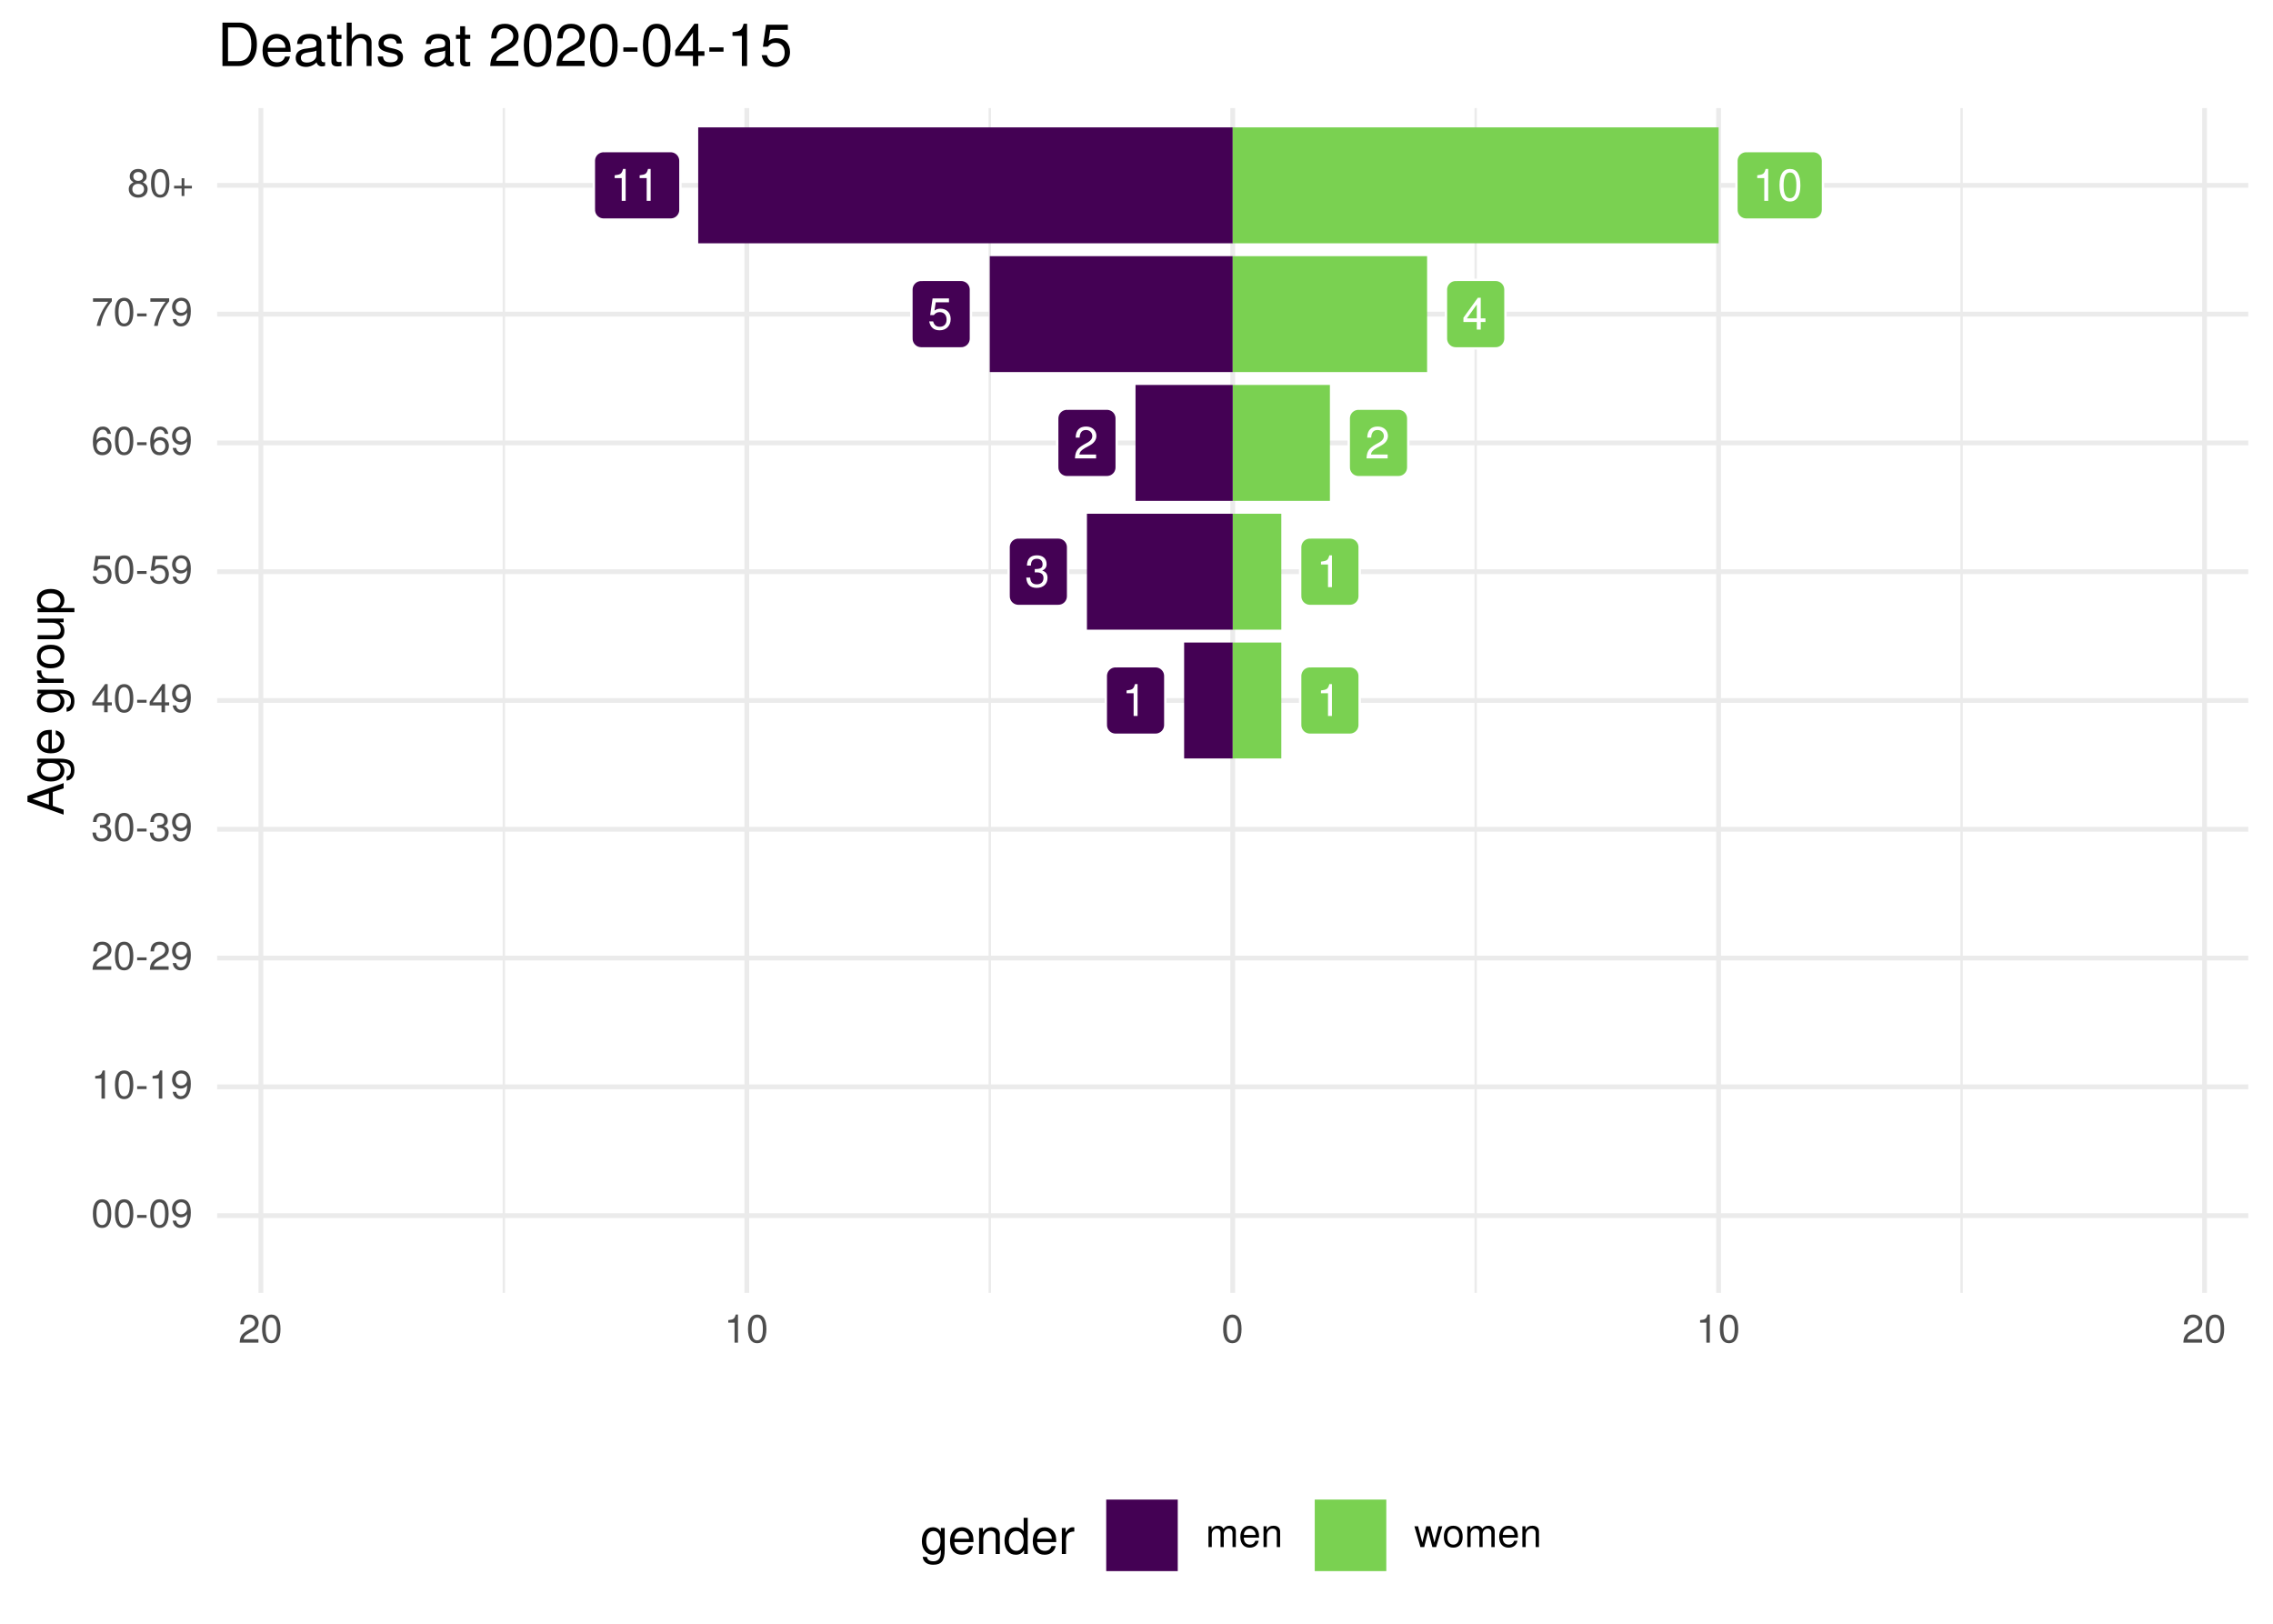 <?xml version="1.0" encoding="UTF-8"?>
<svg xmlns="http://www.w3.org/2000/svg" xmlns:xlink="http://www.w3.org/1999/xlink" width="504pt" height="360pt" viewBox="0 0 504 360" version="1.1">
<defs>
<g>
<symbol overflow="visible" id="glyph0-0">
<path style="stroke:none;" d=""/>
</symbol>
<symbol overflow="visible" id="glyph0-1">
<path style="stroke:none;" d="M 5.094 -4.984 C 5.094 -6.188 4.156 -7.062 2.828 -7.062 C 1.391 -7.062 0.547 -6.312 0.5 -4.609 L 1.375 -4.609 C 1.438 -5.797 1.938 -6.297 2.797 -6.297 C 3.594 -6.297 4.188 -5.719 4.188 -4.969 C 4.188 -4.406 3.859 -3.938 3.234 -3.578 L 2.312 -3.062 C 0.844 -2.219 0.422 -1.547 0.344 0 L 5.031 0 L 5.031 -0.859 L 1.328 -0.859 C 1.406 -1.438 1.734 -1.812 2.594 -2.312 L 3.594 -2.859 C 4.578 -3.391 5.094 -4.125 5.094 -4.984 Z M 5.094 -4.984 "/>
</symbol>
<symbol overflow="visible" id="glyph0-2">
<path style="stroke:none;" d="M 5.109 -2.344 C 5.109 -3.734 4.188 -4.641 2.828 -4.641 C 2.328 -4.641 1.938 -4.516 1.516 -4.219 L 1.797 -6.047 L 4.734 -6.047 L 4.734 -6.906 L 1.094 -6.906 L 0.562 -3.219 L 1.375 -3.219 C 1.781 -3.703 2.125 -3.875 2.672 -3.875 C 3.609 -3.875 4.203 -3.266 4.203 -2.219 C 4.203 -1.203 3.625 -0.625 2.672 -0.625 C 1.906 -0.625 1.438 -1.016 1.219 -1.812 L 0.344 -1.812 C 0.641 -0.406 1.438 0.156 2.688 0.156 C 4.109 0.156 5.109 -0.844 5.109 -2.344 Z M 5.109 -2.344 "/>
</symbol>
<symbol overflow="visible" id="glyph0-3">
<path style="stroke:none;" d="M 5.172 -1.688 L 5.172 -2.484 L 4.125 -2.484 L 4.125 -7.062 L 3.484 -7.062 L 0.281 -2.625 L 0.281 -1.688 L 3.25 -1.688 L 3.25 0 L 4.125 0 L 4.125 -1.688 Z M 3.25 -2.484 L 1.047 -2.484 L 3.25 -5.562 Z M 3.25 -2.484 "/>
</symbol>
<symbol overflow="visible" id="glyph0-4">
<path style="stroke:none;" d="M 3.453 0 L 3.453 -7.062 L 2.875 -7.062 C 2.562 -5.969 2.375 -5.828 1.016 -5.656 L 1.016 -5.031 L 2.578 -5.031 L 2.578 0 Z M 3.453 0 "/>
</symbol>
<symbol overflow="visible" id="glyph0-5">
<path style="stroke:none;" d="M 5.047 -3.391 C 5.047 -5.844 4.266 -7.062 2.734 -7.062 C 1.219 -7.062 0.422 -5.828 0.422 -3.453 C 0.422 -1.078 1.219 0.156 2.734 0.156 C 4.234 0.156 5.047 -1.078 5.047 -3.391 Z M 4.156 -3.469 C 4.156 -1.469 3.688 -0.578 2.719 -0.578 C 1.797 -0.578 1.328 -1.516 1.328 -3.438 C 1.328 -5.375 1.797 -6.281 2.734 -6.281 C 3.688 -6.281 4.156 -5.359 4.156 -3.469 Z M 4.156 -3.469 "/>
</symbol>
<symbol overflow="visible" id="glyph0-6">
<path style="stroke:none;" d="M 5.031 -2.047 C 5.031 -2.906 4.688 -3.406 3.844 -3.688 C 4.5 -3.953 4.828 -4.406 4.828 -5.109 C 4.828 -6.328 4.016 -7.062 2.672 -7.062 C 1.25 -7.062 0.5 -6.281 0.469 -4.781 L 1.344 -4.781 C 1.359 -5.828 1.797 -6.297 2.688 -6.297 C 3.469 -6.297 3.938 -5.828 3.938 -5.094 C 3.938 -4.328 3.609 -4.016 2.203 -4.016 L 2.203 -3.281 L 2.672 -3.281 C 3.641 -3.281 4.141 -2.828 4.141 -2.047 C 4.141 -1.156 3.594 -0.625 2.672 -0.625 C 1.719 -0.625 1.25 -1.109 1.188 -2.125 L 0.312 -2.125 C 0.422 -0.562 1.203 0.156 2.641 0.156 C 4.094 0.156 5.031 -0.719 5.031 -2.047 Z M 5.031 -2.047 "/>
</symbol>
<symbol overflow="visible" id="glyph1-0">
<path style="stroke:none;" d=""/>
</symbol>
<symbol overflow="visible" id="glyph1-1">
<path style="stroke:none;" d="M 4.453 -3 C 4.453 -5.156 3.781 -6.234 2.422 -6.234 C 1.078 -6.234 0.375 -5.141 0.375 -3.047 C 0.375 -0.953 1.078 0.125 2.422 0.125 C 3.734 0.125 4.453 -0.953 4.453 -3 Z M 3.672 -3.062 C 3.672 -1.297 3.266 -0.516 2.406 -0.516 C 1.578 -0.516 1.172 -1.344 1.172 -3.047 C 1.172 -4.75 1.578 -5.547 2.422 -5.547 C 3.25 -5.547 3.672 -4.734 3.672 -3.062 Z M 3.672 -3.062 "/>
</symbol>
<symbol overflow="visible" id="glyph1-2">
<path style="stroke:none;" d="M 2.5 -2.109 L 2.5 -2.75 L 0.406 -2.75 L 0.406 -2.109 Z M 2.5 -2.109 "/>
</symbol>
<symbol overflow="visible" id="glyph1-3">
<path style="stroke:none;" d="M 4.484 -3.266 C 4.484 -5.219 3.797 -6.234 2.375 -6.234 C 1.188 -6.234 0.328 -5.391 0.328 -4.172 C 0.328 -3.016 1.125 -2.219 2.25 -2.219 C 2.844 -2.219 3.266 -2.438 3.672 -2.922 C 3.672 -1.406 3.172 -0.547 2.281 -0.547 C 1.734 -0.547 1.359 -0.891 1.234 -1.5 L 0.469 -1.5 C 0.609 -0.469 1.281 0.125 2.234 0.125 C 3.688 0.125 4.484 -1.109 4.484 -3.266 Z M 3.641 -4.188 C 3.641 -3.422 3.094 -2.906 2.344 -2.906 C 1.594 -2.906 1.125 -3.391 1.125 -4.234 C 1.125 -5.016 1.656 -5.562 2.359 -5.562 C 3.094 -5.562 3.641 -5 3.641 -4.188 Z M 3.641 -4.188 "/>
</symbol>
<symbol overflow="visible" id="glyph1-4">
<path style="stroke:none;" d="M 3.047 0 L 3.047 -6.234 L 2.547 -6.234 C 2.266 -5.281 2.094 -5.141 0.891 -5 L 0.891 -4.438 L 2.281 -4.438 L 2.281 0 Z M 3.047 0 "/>
</symbol>
<symbol overflow="visible" id="glyph1-5">
<path style="stroke:none;" d="M 4.5 -4.406 C 4.5 -5.469 3.672 -6.234 2.5 -6.234 C 1.219 -6.234 0.484 -5.594 0.438 -4.078 L 1.219 -4.078 C 1.281 -5.125 1.703 -5.562 2.469 -5.562 C 3.172 -5.562 3.703 -5.062 3.703 -4.391 C 3.703 -3.891 3.406 -3.469 2.859 -3.156 L 2.047 -2.703 C 0.75 -1.969 0.375 -1.375 0.297 0 L 4.453 0 L 4.453 -0.766 L 1.172 -0.766 C 1.25 -1.281 1.531 -1.594 2.297 -2.047 L 3.172 -2.531 C 4.047 -2.984 4.5 -3.641 4.5 -4.406 Z M 4.5 -4.406 "/>
</symbol>
<symbol overflow="visible" id="glyph1-6">
<path style="stroke:none;" d="M 4.453 -1.812 C 4.453 -2.562 4.141 -3.016 3.391 -3.266 C 3.969 -3.5 4.266 -3.891 4.266 -4.516 C 4.266 -5.594 3.547 -6.234 2.359 -6.234 C 1.109 -6.234 0.438 -5.547 0.406 -4.219 L 1.188 -4.219 C 1.203 -5.141 1.578 -5.562 2.375 -5.562 C 3.062 -5.562 3.469 -5.156 3.469 -4.5 C 3.469 -3.828 3.188 -3.547 1.938 -3.547 L 1.938 -2.906 L 2.359 -2.906 C 3.219 -2.906 3.656 -2.5 3.656 -1.797 C 3.656 -1.016 3.172 -0.547 2.359 -0.547 C 1.516 -0.547 1.109 -0.969 1.062 -1.875 L 0.281 -1.875 C 0.375 -0.5 1.062 0.125 2.344 0.125 C 3.625 0.125 4.453 -0.641 4.453 -1.812 Z M 4.453 -1.812 "/>
</symbol>
<symbol overflow="visible" id="glyph1-7">
<path style="stroke:none;" d="M 4.578 -1.5 L 4.578 -2.188 L 3.656 -2.188 L 3.656 -6.234 L 3.078 -6.234 L 0.25 -2.312 L 0.25 -1.5 L 2.875 -1.5 L 2.875 0 L 3.656 0 L 3.656 -1.5 Z M 2.875 -2.188 L 0.922 -2.188 L 2.875 -4.922 Z M 2.875 -2.188 "/>
</symbol>
<symbol overflow="visible" id="glyph1-8">
<path style="stroke:none;" d="M 4.516 -2.062 C 4.516 -3.297 3.688 -4.109 2.5 -4.109 C 2.062 -4.109 1.703 -4 1.344 -3.734 L 1.594 -5.344 L 4.188 -5.344 L 4.188 -6.109 L 0.969 -6.109 L 0.5 -2.844 L 1.219 -2.844 C 1.578 -3.266 1.875 -3.422 2.359 -3.422 C 3.188 -3.422 3.719 -2.891 3.719 -1.969 C 3.719 -1.062 3.203 -0.547 2.359 -0.547 C 1.688 -0.547 1.266 -0.891 1.078 -1.594 L 0.312 -1.594 C 0.562 -0.359 1.266 0.125 2.375 0.125 C 3.641 0.125 4.516 -0.75 4.516 -2.062 Z M 4.516 -2.062 "/>
</symbol>
<symbol overflow="visible" id="glyph1-9">
<path style="stroke:none;" d="M 4.516 -1.938 C 4.516 -3.094 3.719 -3.875 2.609 -3.875 C 1.984 -3.875 1.5 -3.641 1.172 -3.188 C 1.172 -4.703 1.672 -5.547 2.562 -5.547 C 3.109 -5.547 3.484 -5.203 3.609 -4.609 L 4.375 -4.609 C 4.234 -5.625 3.562 -6.234 2.609 -6.234 C 1.156 -6.234 0.375 -5.016 0.375 -2.844 C 0.375 -0.891 1.047 0.125 2.469 0.125 C 3.656 0.125 4.516 -0.719 4.516 -1.938 Z M 3.719 -1.875 C 3.719 -1.094 3.188 -0.547 2.484 -0.547 C 1.766 -0.547 1.219 -1.125 1.219 -1.922 C 1.219 -2.688 1.734 -3.188 2.5 -3.188 C 3.25 -3.188 3.719 -2.703 3.719 -1.875 Z M 3.719 -1.875 "/>
</symbol>
<symbol overflow="visible" id="glyph1-10">
<path style="stroke:none;" d="M 4.578 -5.453 L 4.578 -6.109 L 0.406 -6.109 L 0.406 -5.344 L 3.781 -5.344 C 2.531 -3.781 1.656 -1.953 1.219 0 L 2.047 0 C 2.391 -2.016 3.266 -3.891 4.578 -5.453 Z M 4.578 -5.453 "/>
</symbol>
<symbol overflow="visible" id="glyph1-11">
<path style="stroke:none;" d="M 4.516 -1.766 C 4.516 -2.453 4.156 -2.938 3.438 -3.281 C 4.078 -3.672 4.297 -3.984 4.297 -4.578 C 4.297 -5.547 3.531 -6.234 2.422 -6.234 C 1.312 -6.234 0.547 -5.547 0.547 -4.578 C 0.547 -4 0.75 -3.672 1.391 -3.281 C 0.672 -2.938 0.328 -2.453 0.328 -1.766 C 0.328 -0.625 1.188 0.125 2.422 0.125 C 3.656 0.125 4.516 -0.625 4.516 -1.766 Z M 3.5 -4.562 C 3.5 -3.969 3.062 -3.594 2.422 -3.594 C 1.766 -3.594 1.344 -3.969 1.344 -4.562 C 1.344 -5.156 1.766 -5.547 2.422 -5.547 C 3.078 -5.547 3.5 -5.156 3.5 -4.562 Z M 3.719 -1.75 C 3.719 -1.016 3.188 -0.547 2.406 -0.547 C 1.641 -0.547 1.125 -1.016 1.125 -1.75 C 1.125 -2.484 1.641 -2.938 2.422 -2.938 C 3.188 -2.938 3.719 -2.484 3.719 -1.75 Z M 3.719 -1.75 "/>
</symbol>
<symbol overflow="visible" id="glyph1-12">
<path style="stroke:none;" d="M 4.547 -1.906 L 4.547 -2.5 L 2.875 -2.5 L 2.875 -4.172 L 2.266 -4.172 L 2.266 -2.5 L 0.594 -2.5 L 0.594 -1.906 L 2.266 -1.906 L 2.266 -0.234 L 2.875 -0.234 L 2.875 -1.906 Z M 4.547 -1.906 "/>
</symbol>
<symbol overflow="visible" id="glyph1-13">
<path style="stroke:none;" d="M 6.688 0 L 6.688 -3.453 C 6.688 -4.281 6.234 -4.734 5.359 -4.734 C 4.75 -4.734 4.375 -4.562 3.953 -4.031 C 3.672 -4.531 3.312 -4.734 2.703 -4.734 C 2.094 -4.734 1.688 -4.516 1.297 -3.953 L 1.297 -4.609 L 0.625 -4.609 L 0.625 0 L 1.359 0 L 1.359 -2.891 C 1.359 -3.562 1.844 -4.094 2.438 -4.094 C 2.984 -4.094 3.297 -3.766 3.297 -3.172 L 3.297 0 L 4.016 0 L 4.016 -2.891 C 4.016 -3.562 4.516 -4.094 5.109 -4.094 C 5.641 -4.094 5.953 -3.75 5.953 -3.172 L 5.953 0 Z M 6.688 0 "/>
</symbol>
<symbol overflow="visible" id="glyph1-14">
<path style="stroke:none;" d="M 4.516 -2.094 C 4.516 -2.766 4.453 -3.188 4.328 -3.531 C 4.031 -4.281 3.328 -4.734 2.469 -4.734 C 1.172 -4.734 0.359 -3.797 0.359 -2.281 C 0.359 -0.766 1.156 0.125 2.453 0.125 C 3.5 0.125 4.234 -0.469 4.422 -1.406 L 3.672 -1.406 C 3.469 -0.797 3.062 -0.547 2.469 -0.547 C 1.703 -0.547 1.141 -1.031 1.125 -2.094 Z M 3.734 -2.75 C 3.734 -2.75 3.734 -2.703 3.719 -2.688 L 1.141 -2.688 C 1.203 -3.516 1.719 -4.062 2.453 -4.062 C 3.172 -4.062 3.734 -3.469 3.734 -2.75 Z M 3.734 -2.75 "/>
</symbol>
<symbol overflow="visible" id="glyph1-15">
<path style="stroke:none;" d="M 4.281 0 L 4.281 -3.484 C 4.281 -4.25 3.719 -4.734 2.828 -4.734 C 2.141 -4.734 1.703 -4.484 1.297 -3.828 L 1.297 -4.609 L 0.609 -4.609 L 0.609 0 L 1.344 0 L 1.344 -2.547 C 1.344 -3.484 1.859 -4.094 2.609 -4.094 C 3.188 -4.094 3.547 -3.75 3.547 -3.188 L 3.547 0 Z M 4.281 0 "/>
</symbol>
<symbol overflow="visible" id="glyph1-16">
<path style="stroke:none;" d="M 6.234 -4.609 L 5.406 -4.609 L 4.484 -1.016 L 3.578 -4.609 L 2.688 -4.609 L 1.797 -1.016 L 0.859 -4.609 L 0.047 -4.609 L 1.391 0 L 2.219 0 L 3.109 -3.609 L 4.031 0 L 4.875 0 Z M 6.234 -4.609 "/>
</symbol>
<symbol overflow="visible" id="glyph1-17">
<path style="stroke:none;" d="M 4.484 -2.266 C 4.484 -3.859 3.719 -4.734 2.391 -4.734 C 1.094 -4.734 0.312 -3.859 0.312 -2.312 C 0.312 -0.75 1.094 0.125 2.406 0.125 C 3.688 0.125 4.484 -0.75 4.484 -2.266 Z M 3.719 -2.281 C 3.719 -1.203 3.203 -0.547 2.406 -0.547 C 1.578 -0.547 1.078 -1.188 1.078 -2.312 C 1.078 -3.406 1.578 -4.062 2.406 -4.062 C 3.234 -4.062 3.719 -3.422 3.719 -2.281 Z M 3.719 -2.281 "/>
</symbol>
<symbol overflow="visible" id="glyph2-0">
<path style="stroke:none;" d=""/>
</symbol>
<symbol overflow="visible" id="glyph2-1">
<path style="stroke:none;" d="M 0 -7.188 L -8.016 -4.359 L -8.016 -3.047 L 0 -0.188 L 0 -1.281 L -2.406 -2.125 L -2.406 -5.219 L 0 -6.031 Z M -3.266 -4.922 L -3.266 -2.375 L -6.922 -3.703 Z M -3.266 -4.922 "/>
</symbol>
<symbol overflow="visible" id="glyph2-2">
<path style="stroke:none;" d="M -0.953 -5.375 L -5.766 -5.375 L -5.766 -4.531 L -4.922 -4.531 C -5.609 -4.062 -5.922 -3.516 -5.922 -2.766 C -5.922 -1.312 -4.703 -0.312 -2.828 -0.312 C -1.016 -0.312 0.172 -1.344 0.172 -2.688 C 0.172 -3.422 -0.141 -3.922 -0.875 -4.531 L -0.484 -4.531 C 1.047 -4.531 1.625 -3.906 1.625 -2.844 C 1.625 -2.109 1.359 -1.547 0.656 -1.438 L 0.656 -0.5 C 1.75 -0.609 2.391 -1.453 2.391 -2.812 C 2.391 -4.609 1.594 -5.375 -0.953 -5.375 Z M -2.844 -4.438 C -1.469 -4.438 -0.688 -3.844 -0.688 -2.875 C -0.688 -1.875 -1.484 -1.281 -2.875 -1.281 C -4.266 -1.281 -5.078 -1.891 -5.078 -2.875 C -5.078 -3.859 -4.25 -4.438 -2.844 -4.438 Z M -2.844 -4.438 "/>
</symbol>
<symbol overflow="visible" id="glyph2-3">
<path style="stroke:none;" d="M -2.625 -5.641 C -3.453 -5.641 -3.984 -5.578 -4.406 -5.406 C -5.359 -5.031 -5.922 -4.156 -5.922 -3.078 C -5.922 -1.469 -4.734 -0.438 -2.844 -0.438 C -0.953 -0.438 0.172 -1.438 0.172 -3.062 C 0.172 -4.375 -0.578 -5.297 -1.75 -5.516 L -1.75 -4.594 C -0.984 -4.344 -0.688 -3.828 -0.688 -3.094 C -0.688 -2.141 -1.297 -1.422 -2.625 -1.391 Z M -3.438 -4.656 C -3.438 -4.656 -3.391 -4.656 -3.359 -4.656 L -3.359 -1.422 C -4.391 -1.5 -5.078 -2.141 -5.078 -3.062 C -5.078 -3.969 -4.328 -4.656 -3.438 -4.656 Z M -3.438 -4.656 "/>
</symbol>
<symbol overflow="visible" id="glyph2-4">
<path style="stroke:none;" d=""/>
</symbol>
<symbol overflow="visible" id="glyph2-5">
<path style="stroke:none;" d="M -4.969 -3.531 L -5.891 -3.531 C -5.922 -3.375 -5.922 -3.297 -5.922 -3.172 C -5.922 -2.578 -5.578 -2.141 -4.719 -1.609 L -5.766 -1.609 L -5.766 -0.766 L 0 -0.766 L 0 -1.688 L -2.984 -1.688 C -4.297 -1.688 -4.938 -2.109 -4.969 -3.531 Z M -4.969 -3.531 "/>
</symbol>
<symbol overflow="visible" id="glyph2-6">
<path style="stroke:none;" d="M -2.844 -5.609 C -4.828 -5.609 -5.922 -4.656 -5.922 -2.984 C -5.922 -1.375 -4.812 -0.391 -2.875 -0.391 C -0.953 -0.391 0.172 -1.359 0.172 -3 C 0.172 -4.625 -0.953 -5.609 -2.844 -5.609 Z M -2.844 -4.656 C -1.5 -4.656 -0.688 -4.016 -0.688 -3 C -0.688 -1.984 -1.484 -1.359 -2.875 -1.359 C -4.266 -1.359 -5.078 -1.984 -5.078 -3 C -5.078 -4.031 -4.281 -4.656 -2.844 -4.656 Z M -2.844 -4.656 "/>
</symbol>
<symbol overflow="visible" id="glyph2-7">
<path style="stroke:none;" d="M 0 -5.297 L -5.766 -5.297 L -5.766 -4.391 L -2.578 -4.391 C -1.406 -4.391 -0.641 -3.766 -0.641 -2.812 C -0.641 -2.094 -1.078 -1.625 -1.766 -1.625 L -5.766 -1.625 L -5.766 -0.719 L -1.406 -0.719 C -0.453 -0.719 0.172 -1.438 0.172 -2.547 C 0.172 -3.406 -0.125 -3.938 -0.891 -4.484 L 0 -4.484 Z M 0 -5.297 "/>
</symbol>
<symbol overflow="visible" id="glyph2-8">
<path style="stroke:none;" d="M -2.828 -5.75 C -4.766 -5.75 -5.922 -4.812 -5.922 -3.281 C -5.922 -2.5 -5.578 -1.875 -4.891 -1.438 L -5.766 -1.438 L -5.766 -0.609 L 2.391 -0.609 L 2.391 -1.516 L -0.688 -1.516 C -0.094 -2 0.172 -2.547 0.172 -3.281 C 0.172 -4.781 -0.984 -5.75 -2.828 -5.75 Z M -2.844 -4.797 C -1.547 -4.797 -0.688 -4.125 -0.688 -3.125 C -0.688 -2.156 -1.484 -1.516 -2.844 -1.516 C -4.188 -1.516 -5.078 -2.156 -5.078 -3.125 C -5.078 -4.141 -4.219 -4.797 -2.844 -4.797 Z M -2.844 -4.797 "/>
</symbol>
<symbol overflow="visible" id="glyph3-0">
<path style="stroke:none;" d=""/>
</symbol>
<symbol overflow="visible" id="glyph3-1">
<path style="stroke:none;" d="M 5.375 -0.953 L 5.375 -5.766 L 4.531 -5.766 L 4.531 -4.922 C 4.062 -5.609 3.516 -5.922 2.766 -5.922 C 1.312 -5.922 0.312 -4.703 0.312 -2.828 C 0.312 -1.016 1.344 0.172 2.688 0.172 C 3.422 0.172 3.922 -0.141 4.531 -0.875 L 4.531 -0.484 C 4.531 1.047 3.906 1.625 2.844 1.625 C 2.109 1.625 1.547 1.359 1.438 0.656 L 0.5 0.656 C 0.609 1.75 1.453 2.391 2.812 2.391 C 4.609 2.391 5.375 1.594 5.375 -0.953 Z M 4.438 -2.844 C 4.438 -1.469 3.844 -0.688 2.875 -0.688 C 1.875 -0.688 1.281 -1.484 1.281 -2.875 C 1.281 -4.266 1.891 -5.078 2.875 -5.078 C 3.859 -5.078 4.438 -4.25 4.438 -2.844 Z M 4.438 -2.844 "/>
</symbol>
<symbol overflow="visible" id="glyph3-2">
<path style="stroke:none;" d="M 5.641 -2.625 C 5.641 -3.453 5.578 -3.984 5.406 -4.406 C 5.031 -5.359 4.156 -5.922 3.078 -5.922 C 1.469 -5.922 0.438 -4.734 0.438 -2.844 C 0.438 -0.953 1.438 0.172 3.062 0.172 C 4.375 0.172 5.297 -0.578 5.516 -1.75 L 4.594 -1.75 C 4.344 -0.984 3.828 -0.688 3.094 -0.688 C 2.141 -0.688 1.422 -1.297 1.391 -2.625 Z M 4.656 -3.438 C 4.656 -3.438 4.656 -3.391 4.656 -3.359 L 1.422 -3.359 C 1.5 -4.391 2.141 -5.078 3.062 -5.078 C 3.969 -5.078 4.656 -4.328 4.656 -3.438 Z M 4.656 -3.438 "/>
</symbol>
<symbol overflow="visible" id="glyph3-3">
<path style="stroke:none;" d="M 5.359 0 L 5.359 -4.359 C 5.359 -5.312 4.641 -5.922 3.531 -5.922 C 2.672 -5.922 2.125 -5.594 1.609 -4.797 L 1.609 -5.766 L 0.766 -5.766 L 0.766 0 L 1.688 0 L 1.688 -3.172 C 1.688 -4.359 2.328 -5.125 3.25 -5.125 C 3.984 -5.125 4.438 -4.688 4.438 -4 L 4.438 0 Z M 5.359 0 "/>
</symbol>
<symbol overflow="visible" id="glyph3-4">
<path style="stroke:none;" d="M 5.438 0 L 5.438 -8.016 L 4.531 -8.016 L 4.531 -5.031 C 4.141 -5.625 3.531 -5.922 2.766 -5.922 C 1.266 -5.922 0.281 -4.781 0.281 -2.938 C 0.281 -0.984 1.25 0.172 2.797 0.172 C 3.594 0.172 4.141 -0.125 4.625 -0.844 L 4.625 0 Z M 4.531 -2.859 C 4.531 -1.531 3.891 -0.688 2.922 -0.688 C 1.906 -0.688 1.25 -1.547 1.25 -2.875 C 1.25 -4.219 1.906 -5.078 2.922 -5.078 C 3.906 -5.078 4.531 -4.188 4.531 -2.859 Z M 4.531 -2.859 "/>
</symbol>
<symbol overflow="visible" id="glyph3-5">
<path style="stroke:none;" d="M 3.531 -4.969 L 3.531 -5.891 C 3.375 -5.922 3.297 -5.922 3.172 -5.922 C 2.578 -5.922 2.141 -5.578 1.609 -4.719 L 1.609 -5.766 L 0.766 -5.766 L 0.766 0 L 1.688 0 L 1.688 -2.984 C 1.688 -4.297 2.109 -4.938 3.531 -4.969 Z M 3.531 -4.969 "/>
</symbol>
<symbol overflow="visible" id="glyph4-0">
<path style="stroke:none;" d=""/>
</symbol>
<symbol overflow="visible" id="glyph4-1">
<path style="stroke:none;" d="M 8.812 -4.812 C 8.812 -7.797 7.328 -9.625 4.891 -9.625 L 1.172 -9.625 L 1.172 0 L 4.891 0 C 7.312 0 8.812 -1.828 8.812 -4.812 Z M 7.578 -4.812 C 7.578 -2.375 6.578 -1.078 4.672 -1.078 L 2.406 -1.078 L 2.406 -8.547 L 4.672 -8.547 C 6.578 -8.547 7.578 -7.266 7.578 -4.812 Z M 7.578 -4.812 "/>
</symbol>
<symbol overflow="visible" id="glyph4-2">
<path style="stroke:none;" d="M 6.766 -3.141 C 6.766 -4.141 6.688 -4.781 6.5 -5.297 C 6.047 -6.438 4.984 -7.109 3.703 -7.109 C 1.766 -7.109 0.531 -5.688 0.531 -3.422 C 0.531 -1.156 1.734 0.203 3.672 0.203 C 5.25 0.203 6.344 -0.703 6.625 -2.094 L 5.516 -2.094 C 5.219 -1.188 4.594 -0.812 3.703 -0.812 C 2.562 -0.812 1.703 -1.562 1.672 -3.141 Z M 5.594 -4.125 C 5.594 -4.125 5.594 -4.062 5.578 -4.047 L 1.703 -4.047 C 1.797 -5.266 2.578 -6.094 3.688 -6.094 C 4.766 -6.094 5.594 -5.203 5.594 -4.125 Z M 5.594 -4.125 "/>
</symbol>
<symbol overflow="visible" id="glyph4-3">
<path style="stroke:none;" d="M 7.062 -0.031 L 7.062 -0.859 C 6.938 -0.828 6.891 -0.828 6.828 -0.828 C 6.438 -0.828 6.234 -1.031 6.234 -1.375 L 6.234 -5.234 C 6.234 -6.453 5.328 -7.109 3.625 -7.109 C 1.953 -7.109 0.922 -6.469 0.859 -4.875 L 1.969 -4.875 C 2.062 -5.719 2.562 -6.094 3.594 -6.094 C 4.578 -6.094 5.141 -5.734 5.141 -5.062 L 5.141 -4.781 C 5.141 -4.312 4.859 -4.125 3.984 -4.016 C 2.422 -3.812 2.188 -3.766 1.766 -3.594 C 0.969 -3.266 0.547 -2.641 0.547 -1.797 C 0.547 -0.547 1.422 0.203 2.828 0.203 C 3.703 0.203 4.562 -0.172 5.172 -0.812 C 5.297 -0.297 5.766 0.094 6.312 0.094 C 6.531 0.094 6.703 0.062 7.062 -0.031 Z M 5.141 -2.391 C 5.141 -1.406 4.125 -0.766 3.062 -0.766 C 2.203 -0.766 1.703 -1.062 1.703 -1.828 C 1.703 -2.547 2.188 -2.859 3.359 -3.031 C 4.531 -3.188 4.766 -3.25 5.141 -3.422 Z M 5.141 -2.391 "/>
</symbol>
<symbol overflow="visible" id="glyph4-4">
<path style="stroke:none;" d="M 3.359 0 L 3.359 -0.922 C 3.203 -0.891 3.031 -0.875 2.828 -0.875 C 2.344 -0.875 2.219 -1 2.219 -1.484 L 2.219 -6.016 L 3.359 -6.016 L 3.359 -6.922 L 2.219 -6.922 L 2.219 -8.812 L 1.125 -8.812 L 1.125 -6.922 L 0.188 -6.922 L 0.188 -6.016 L 1.125 -6.016 L 1.125 -1 C 1.125 -0.297 1.594 0.094 2.453 0.094 C 2.719 0.094 2.984 0.062 3.359 0 Z M 3.359 0 "/>
</symbol>
<symbol overflow="visible" id="glyph4-5">
<path style="stroke:none;" d="M 6.422 0 L 6.422 -5.234 C 6.422 -6.391 5.578 -7.109 4.234 -7.109 C 3.266 -7.109 2.672 -6.812 2.016 -5.969 L 2.016 -9.625 L 0.922 -9.625 L 0.922 0 L 2.016 0 L 2.016 -3.812 C 2.016 -5.234 2.766 -6.156 3.891 -6.156 C 4.672 -6.156 5.328 -5.703 5.328 -4.797 L 5.328 0 Z M 6.422 0 "/>
</symbol>
<symbol overflow="visible" id="glyph4-6">
<path style="stroke:none;" d="M 6.062 -1.938 C 6.062 -2.969 5.484 -3.484 4.109 -3.812 L 3.047 -4.062 C 2.156 -4.281 1.766 -4.562 1.766 -5.062 C 1.766 -5.688 2.344 -6.094 3.234 -6.094 C 4.125 -6.094 4.594 -5.719 4.625 -4.984 L 5.781 -4.984 C 5.766 -6.344 4.875 -7.109 3.281 -7.109 C 1.656 -7.109 0.625 -6.281 0.625 -5 C 0.625 -3.922 1.172 -3.406 2.812 -3.016 L 3.844 -2.766 C 4.609 -2.578 4.906 -2.344 4.906 -1.844 C 4.906 -1.203 4.266 -0.812 3.297 -0.812 C 2.312 -0.812 1.75 -1.062 1.609 -2.109 L 0.453 -2.109 C 0.5 -0.516 1.406 0.203 3.203 0.203 C 4.953 0.203 6.062 -0.609 6.062 -1.938 Z M 6.062 -1.938 "/>
</symbol>
<symbol overflow="visible" id="glyph4-7">
<path style="stroke:none;" d=""/>
</symbol>
<symbol overflow="visible" id="glyph4-8">
<path style="stroke:none;" d="M 6.75 -6.609 C 6.75 -8.203 5.516 -9.359 3.75 -9.359 C 1.828 -9.359 0.719 -8.391 0.656 -6.109 L 1.828 -6.109 C 1.922 -7.688 2.562 -8.344 3.703 -8.344 C 4.766 -8.344 5.562 -7.594 5.562 -6.594 C 5.562 -5.844 5.125 -5.219 4.297 -4.734 L 3.078 -4.047 C 1.125 -2.938 0.547 -2.062 0.453 0 L 6.688 0 L 6.688 -1.156 L 1.75 -1.156 C 1.875 -1.922 2.297 -2.406 3.453 -3.078 L 4.766 -3.797 C 6.078 -4.484 6.75 -5.469 6.75 -6.609 Z M 6.75 -6.609 "/>
</symbol>
<symbol overflow="visible" id="glyph4-9">
<path style="stroke:none;" d="M 6.688 -4.5 C 6.688 -7.75 5.672 -9.359 3.625 -9.359 C 1.609 -9.359 0.562 -7.719 0.562 -4.578 C 0.562 -1.422 1.625 0.203 3.625 0.203 C 5.609 0.203 6.688 -1.422 6.688 -4.5 Z M 5.5 -4.609 C 5.5 -1.953 4.891 -0.766 3.609 -0.766 C 2.375 -0.766 1.75 -2 1.75 -4.562 C 1.75 -7.125 2.375 -8.328 3.625 -8.328 C 4.891 -8.328 5.5 -7.109 5.5 -4.609 Z M 5.5 -4.609 "/>
</symbol>
<symbol overflow="visible" id="glyph4-10">
<path style="stroke:none;" d="M 3.75 -3.172 L 3.75 -4.125 L 0.609 -4.125 L 0.609 -3.172 Z M 3.75 -3.172 "/>
</symbol>
<symbol overflow="visible" id="glyph4-11">
<path style="stroke:none;" d="M 6.859 -2.25 L 6.859 -3.281 L 5.484 -3.281 L 5.484 -9.359 L 4.625 -9.359 L 0.375 -3.469 L 0.375 -2.25 L 4.312 -2.25 L 4.312 0 L 5.484 0 L 5.484 -2.25 Z M 4.312 -3.281 L 1.391 -3.281 L 4.312 -7.375 Z M 4.312 -3.281 "/>
</symbol>
<symbol overflow="visible" id="glyph4-12">
<path style="stroke:none;" d="M 4.578 0 L 4.578 -9.359 L 3.812 -9.359 C 3.406 -7.922 3.141 -7.719 1.344 -7.5 L 1.344 -6.672 L 3.422 -6.672 L 3.422 0 Z M 4.578 0 "/>
</symbol>
<symbol overflow="visible" id="glyph4-13">
<path style="stroke:none;" d="M 6.766 -3.109 C 6.766 -4.953 5.547 -6.172 3.75 -6.172 C 3.094 -6.172 2.562 -6 2.016 -5.594 L 2.391 -8.016 L 6.281 -8.016 L 6.281 -9.156 L 1.453 -9.156 L 0.75 -4.266 L 1.828 -4.266 C 2.359 -4.906 2.812 -5.141 3.531 -5.141 C 4.797 -5.141 5.578 -4.328 5.578 -2.938 C 5.578 -1.594 4.812 -0.828 3.531 -0.828 C 2.516 -0.828 1.906 -1.344 1.625 -2.406 L 0.469 -2.406 C 0.844 -0.547 1.906 0.203 3.562 0.203 C 5.453 0.203 6.766 -1.125 6.766 -3.109 Z M 6.766 -3.109 "/>
</symbol>
</g>
<clipPath id="clip1">
  <path d="M 111 23.957 L 112 23.957 L 112 286.648 L 111 286.648 Z M 111 23.957 "/>
</clipPath>
<clipPath id="clip2">
  <path d="M 219 23.957 L 220 23.957 L 220 286.648 L 219 286.648 Z M 219 23.957 "/>
</clipPath>
<clipPath id="clip3">
  <path d="M 326 23.957 L 328 23.957 L 328 286.648 L 326 286.648 Z M 326 23.957 "/>
</clipPath>
<clipPath id="clip4">
  <path d="M 434 23.957 L 436 23.957 L 436 286.648 L 434 286.648 Z M 434 23.957 "/>
</clipPath>
<clipPath id="clip5">
  <path d="M 48.152 268 L 498.523 268 L 498.523 271 L 48.152 271 Z M 48.152 268 "/>
</clipPath>
<clipPath id="clip6">
  <path d="M 48.152 240 L 498.523 240 L 498.523 242 L 48.152 242 Z M 48.152 240 "/>
</clipPath>
<clipPath id="clip7">
  <path d="M 48.152 211 L 498.523 211 L 498.523 213 L 48.152 213 Z M 48.152 211 "/>
</clipPath>
<clipPath id="clip8">
  <path d="M 48.152 183 L 498.523 183 L 498.523 185 L 48.152 185 Z M 48.152 183 "/>
</clipPath>
<clipPath id="clip9">
  <path d="M 48.152 154 L 498.523 154 L 498.523 156 L 48.152 156 Z M 48.152 154 "/>
</clipPath>
<clipPath id="clip10">
  <path d="M 48.152 126 L 498.523 126 L 498.523 128 L 48.152 128 Z M 48.152 126 "/>
</clipPath>
<clipPath id="clip11">
  <path d="M 48.152 97 L 498.523 97 L 498.523 99 L 48.152 99 Z M 48.152 97 "/>
</clipPath>
<clipPath id="clip12">
  <path d="M 48.152 69 L 498.523 69 L 498.523 71 L 48.152 71 Z M 48.152 69 "/>
</clipPath>
<clipPath id="clip13">
  <path d="M 48.152 40 L 498.523 40 L 498.523 42 L 48.152 42 Z M 48.152 40 "/>
</clipPath>
<clipPath id="clip14">
  <path d="M 57 23.957 L 59 23.957 L 59 286.648 L 57 286.648 Z M 57 23.957 "/>
</clipPath>
<clipPath id="clip15">
  <path d="M 165 23.957 L 167 23.957 L 167 286.648 L 165 286.648 Z M 165 23.957 "/>
</clipPath>
<clipPath id="clip16">
  <path d="M 272 23.957 L 274 23.957 L 274 286.648 L 272 286.648 Z M 272 23.957 "/>
</clipPath>
<clipPath id="clip17">
  <path d="M 380 23.957 L 382 23.957 L 382 286.648 L 380 286.648 Z M 380 23.957 "/>
</clipPath>
<clipPath id="clip18">
  <path d="M 488 23.957 L 490 23.957 L 490 286.648 L 488 286.648 Z M 488 23.957 "/>
</clipPath>
</defs>
<g id="surface55">
<rect x="0" y="0" width="504" height="360" style="fill:rgb(100%,100%,100%);fill-opacity:1;stroke:none;"/>
<g clip-path="url(#clip1)" clip-rule="nonzero">
<path style="fill:none;stroke-width:0.533;stroke-linecap:butt;stroke-linejoin:round;stroke:rgb(92.157%,92.157%,92.157%);stroke-opacity:1;stroke-miterlimit:10;" d="M 111.719 286.652 L 111.719 23.957 "/>
</g>
<g clip-path="url(#clip2)" clip-rule="nonzero">
<path style="fill:none;stroke-width:0.533;stroke-linecap:butt;stroke-linejoin:round;stroke:rgb(92.157%,92.157%,92.157%);stroke-opacity:1;stroke-miterlimit:10;" d="M 219.465 286.652 L 219.465 23.957 "/>
</g>
<g clip-path="url(#clip3)" clip-rule="nonzero">
<path style="fill:none;stroke-width:0.533;stroke-linecap:butt;stroke-linejoin:round;stroke:rgb(92.157%,92.157%,92.157%);stroke-opacity:1;stroke-miterlimit:10;" d="M 327.207 286.652 L 327.207 23.957 "/>
</g>
<g clip-path="url(#clip4)" clip-rule="nonzero">
<path style="fill:none;stroke-width:0.533;stroke-linecap:butt;stroke-linejoin:round;stroke:rgb(92.157%,92.157%,92.157%);stroke-opacity:1;stroke-miterlimit:10;" d="M 434.953 286.652 L 434.953 23.957 "/>
</g>
<g clip-path="url(#clip5)" clip-rule="nonzero">
<path style="fill:none;stroke-width:1.067;stroke-linecap:butt;stroke-linejoin:round;stroke:rgb(92.157%,92.157%,92.157%);stroke-opacity:1;stroke-miterlimit:10;" d="M 48.152 269.52 L 498.52 269.52 "/>
</g>
<g clip-path="url(#clip6)" clip-rule="nonzero">
<path style="fill:none;stroke-width:1.067;stroke-linecap:butt;stroke-linejoin:round;stroke:rgb(92.157%,92.157%,92.157%);stroke-opacity:1;stroke-miterlimit:10;" d="M 48.152 240.965 L 498.52 240.965 "/>
</g>
<g clip-path="url(#clip7)" clip-rule="nonzero">
<path style="fill:none;stroke-width:1.067;stroke-linecap:butt;stroke-linejoin:round;stroke:rgb(92.157%,92.157%,92.157%);stroke-opacity:1;stroke-miterlimit:10;" d="M 48.152 212.414 L 498.52 212.414 "/>
</g>
<g clip-path="url(#clip8)" clip-rule="nonzero">
<path style="fill:none;stroke-width:1.067;stroke-linecap:butt;stroke-linejoin:round;stroke:rgb(92.157%,92.157%,92.157%);stroke-opacity:1;stroke-miterlimit:10;" d="M 48.152 183.859 L 498.52 183.859 "/>
</g>
<g clip-path="url(#clip9)" clip-rule="nonzero">
<path style="fill:none;stroke-width:1.067;stroke-linecap:butt;stroke-linejoin:round;stroke:rgb(92.157%,92.157%,92.157%);stroke-opacity:1;stroke-miterlimit:10;" d="M 48.152 155.305 L 498.52 155.305 "/>
</g>
<g clip-path="url(#clip10)" clip-rule="nonzero">
<path style="fill:none;stroke-width:1.067;stroke-linecap:butt;stroke-linejoin:round;stroke:rgb(92.157%,92.157%,92.157%);stroke-opacity:1;stroke-miterlimit:10;" d="M 48.152 126.75 L 498.52 126.75 "/>
</g>
<g clip-path="url(#clip11)" clip-rule="nonzero">
<path style="fill:none;stroke-width:1.067;stroke-linecap:butt;stroke-linejoin:round;stroke:rgb(92.157%,92.157%,92.157%);stroke-opacity:1;stroke-miterlimit:10;" d="M 48.152 98.199 L 498.52 98.199 "/>
</g>
<g clip-path="url(#clip12)" clip-rule="nonzero">
<path style="fill:none;stroke-width:1.067;stroke-linecap:butt;stroke-linejoin:round;stroke:rgb(92.157%,92.157%,92.157%);stroke-opacity:1;stroke-miterlimit:10;" d="M 48.152 69.645 L 498.52 69.645 "/>
</g>
<g clip-path="url(#clip13)" clip-rule="nonzero">
<path style="fill:none;stroke-width:1.067;stroke-linecap:butt;stroke-linejoin:round;stroke:rgb(92.157%,92.157%,92.157%);stroke-opacity:1;stroke-miterlimit:10;" d="M 48.152 41.09 L 498.52 41.09 "/>
</g>
<g clip-path="url(#clip14)" clip-rule="nonzero">
<path style="fill:none;stroke-width:1.067;stroke-linecap:butt;stroke-linejoin:round;stroke:rgb(92.157%,92.157%,92.157%);stroke-opacity:1;stroke-miterlimit:10;" d="M 57.848 286.652 L 57.848 23.957 "/>
</g>
<g clip-path="url(#clip15)" clip-rule="nonzero">
<path style="fill:none;stroke-width:1.067;stroke-linecap:butt;stroke-linejoin:round;stroke:rgb(92.157%,92.157%,92.157%);stroke-opacity:1;stroke-miterlimit:10;" d="M 165.59 286.652 L 165.59 23.957 "/>
</g>
<g clip-path="url(#clip16)" clip-rule="nonzero">
<path style="fill:none;stroke-width:1.067;stroke-linecap:butt;stroke-linejoin:round;stroke:rgb(92.157%,92.157%,92.157%);stroke-opacity:1;stroke-miterlimit:10;" d="M 273.336 286.652 L 273.336 23.957 "/>
</g>
<g clip-path="url(#clip17)" clip-rule="nonzero">
<path style="fill:none;stroke-width:1.067;stroke-linecap:butt;stroke-linejoin:round;stroke:rgb(92.157%,92.157%,92.157%);stroke-opacity:1;stroke-miterlimit:10;" d="M 381.078 286.652 L 381.078 23.957 "/>
</g>
<g clip-path="url(#clip18)" clip-rule="nonzero">
<path style="fill:none;stroke-width:1.067;stroke-linecap:butt;stroke-linejoin:round;stroke:rgb(92.157%,92.157%,92.157%);stroke-opacity:1;stroke-miterlimit:10;" d="M 488.824 286.652 L 488.824 23.957 "/>
</g>
<path style=" stroke:none;fill-rule:nonzero;fill:rgb(47.843%,81.961%,31.765%);fill-opacity:1;" d="M 273.336 111.047 L 294.883 111.047 L 294.883 85.348 L 273.336 85.348 Z M 273.336 111.047 "/>
<path style=" stroke:none;fill-rule:nonzero;fill:rgb(26.667%,0.392%,32.941%);fill-opacity:1;" d="M 219.465 82.492 L 273.336 82.492 L 273.336 56.793 L 219.465 56.793 Z M 219.465 82.492 "/>
<path style=" stroke:none;fill-rule:nonzero;fill:rgb(47.843%,81.961%,31.765%);fill-opacity:1;" d="M 273.336 82.492 L 316.434 82.492 L 316.434 56.793 L 273.336 56.793 Z M 273.336 82.492 "/>
<path style=" stroke:none;fill-rule:nonzero;fill:rgb(26.667%,0.392%,32.941%);fill-opacity:1;" d="M 154.816 53.941 L 273.336 53.941 L 273.336 28.242 L 154.816 28.242 Z M 154.816 53.941 "/>
<path style=" stroke:none;fill-rule:nonzero;fill:rgb(47.843%,81.961%,31.765%);fill-opacity:1;" d="M 273.336 53.941 L 381.078 53.941 L 381.078 28.242 L 273.336 28.242 Z M 273.336 53.941 "/>
<path style=" stroke:none;fill-rule:nonzero;fill:rgb(26.667%,0.392%,32.941%);fill-opacity:1;" d="M 262.562 168.156 L 273.336 168.156 L 273.336 142.457 L 262.562 142.457 Z M 262.562 168.156 "/>
<path style=" stroke:none;fill-rule:nonzero;fill:rgb(47.843%,81.961%,31.765%);fill-opacity:1;" d="M 273.336 139.602 L 284.109 139.602 L 284.109 113.902 L 273.336 113.902 Z M 273.336 139.602 "/>
<path style=" stroke:none;fill-rule:nonzero;fill:rgb(26.667%,0.392%,32.941%);fill-opacity:1;" d="M 251.785 111.047 L 273.332 111.047 L 273.332 85.348 L 251.785 85.348 Z M 251.785 111.047 "/>
<path style=" stroke:none;fill-rule:nonzero;fill:rgb(47.843%,81.961%,31.765%);fill-opacity:1;" d="M 273.336 168.156 L 284.109 168.156 L 284.109 142.457 L 273.336 142.457 Z M 273.336 168.156 "/>
<path style=" stroke:none;fill-rule:nonzero;fill:rgb(26.667%,0.392%,32.941%);fill-opacity:1;" d="M 241.012 139.602 L 273.336 139.602 L 273.336 113.902 L 241.012 113.902 Z M 241.012 139.602 "/>
<path style="fill-rule:nonzero;fill:rgb(47.843%,81.961%,31.765%);fill-opacity:1;stroke-width:0.533;stroke-linecap:round;stroke-linejoin:round;stroke:rgb(100%,100%,100%);stroke-opacity:1;stroke-miterlimit:10;" d="M 301.219 105.797 L 310.098 105.797 L 310.012 105.797 L 310.359 105.781 L 310.699 105.711 L 311.023 105.59 L 311.324 105.414 L 311.594 105.195 L 311.824 104.938 L 312.012 104.641 L 312.148 104.32 L 312.23 103.984 L 312.258 103.637 L 312.258 92.758 L 312.23 92.41 L 312.148 92.074 L 312.012 91.754 L 311.824 91.461 L 311.594 91.199 L 311.324 90.98 L 311.023 90.809 L 310.699 90.684 L 310.359 90.613 L 310.098 90.598 L 301.219 90.598 L 301.48 90.613 L 301.133 90.602 L 300.785 90.641 L 300.453 90.738 L 300.141 90.887 L 299.852 91.086 L 299.602 91.324 L 299.395 91.605 L 299.23 91.91 L 299.121 92.242 L 299.066 92.586 L 299.059 92.758 L 299.059 103.637 L 299.066 103.465 L 299.066 103.812 L 299.121 104.156 L 299.23 104.484 L 299.395 104.793 L 299.602 105.07 L 299.852 105.312 L 300.141 105.508 L 300.453 105.656 L 300.785 105.754 L 301.133 105.797 Z M 301.219 105.797 "/>
<g style="fill:rgb(100%,100%,100%);fill-opacity:1;">
  <use xlink:href="#glyph0-1" x="302.66" y="101.631"/>
</g>
<path style="fill-rule:nonzero;fill:rgb(26.667%,0.392%,32.941%);fill-opacity:1;stroke-width:0.533;stroke-linecap:round;stroke-linejoin:round;stroke:rgb(100%,100%,100%);stroke-opacity:1;stroke-miterlimit:10;" d="M 204.25 77.246 L 213.129 77.246 L 213.043 77.242 L 213.391 77.23 L 213.73 77.16 L 214.055 77.035 L 214.355 76.863 L 214.625 76.641 L 214.855 76.383 L 215.043 76.09 L 215.176 75.77 L 215.262 75.43 L 215.289 75.086 L 215.289 64.203 L 215.262 63.859 L 215.176 63.52 L 215.043 63.199 L 214.855 62.906 L 214.625 62.648 L 214.355 62.426 L 214.055 62.254 L 213.73 62.129 L 213.391 62.059 L 213.129 62.043 L 204.25 62.043 L 204.508 62.059 L 204.16 62.047 L 203.816 62.09 L 203.484 62.184 L 203.168 62.332 L 202.883 62.531 L 202.633 62.773 L 202.422 63.051 L 202.262 63.359 L 202.152 63.688 L 202.098 64.031 L 202.09 64.203 L 202.09 75.086 L 202.098 74.91 L 202.098 75.258 L 202.152 75.602 L 202.262 75.93 L 202.422 76.238 L 202.633 76.516 L 202.883 76.758 L 203.168 76.957 L 203.484 77.105 L 203.816 77.199 L 204.16 77.242 Z M 204.25 77.246 "/>
<g style="fill:rgb(100%,100%,100%);fill-opacity:1;">
  <use xlink:href="#glyph0-2" x="205.688" y="73.076"/>
</g>
<path style="fill-rule:nonzero;fill:rgb(47.843%,81.961%,31.765%);fill-opacity:1;stroke-width:0.533;stroke-linecap:round;stroke-linejoin:round;stroke:rgb(100%,100%,100%);stroke-opacity:1;stroke-miterlimit:10;" d="M 322.766 77.246 L 331.648 77.246 L 331.559 77.242 L 331.906 77.23 L 332.25 77.16 L 332.574 77.035 L 332.875 76.863 L 333.145 76.641 L 333.375 76.383 L 333.559 76.09 L 333.695 75.77 L 333.781 75.43 L 333.809 75.086 L 333.809 64.203 L 333.781 63.859 L 333.695 63.52 L 333.559 63.199 L 333.375 62.906 L 333.145 62.648 L 332.875 62.426 L 332.574 62.254 L 332.25 62.129 L 331.906 62.059 L 331.648 62.043 L 322.766 62.043 L 323.027 62.059 L 322.68 62.047 L 322.336 62.09 L 322 62.184 L 321.688 62.332 L 321.402 62.531 L 321.152 62.773 L 320.941 63.051 L 320.781 63.359 L 320.672 63.688 L 320.613 64.031 L 320.609 64.203 L 320.609 75.086 L 320.613 74.91 L 320.613 75.258 L 320.672 75.602 L 320.781 75.93 L 320.941 76.238 L 321.152 76.516 L 321.402 76.758 L 321.688 76.957 L 322 77.105 L 322.336 77.199 L 322.68 77.242 Z M 322.766 77.246 "/>
<g style="fill:rgb(100%,100%,100%);fill-opacity:1;">
  <use xlink:href="#glyph0-3" x="324.207" y="73.076"/>
</g>
<path style="fill-rule:nonzero;fill:rgb(26.667%,0.392%,32.941%);fill-opacity:1;stroke-width:0.533;stroke-linecap:round;stroke-linejoin:round;stroke:rgb(100%,100%,100%);stroke-opacity:1;stroke-miterlimit:10;" d="M 133.836 48.691 L 148.715 48.691 L 148.629 48.688 L 148.977 48.676 L 149.316 48.605 L 149.641 48.484 L 149.945 48.309 L 150.211 48.09 L 150.441 47.828 L 150.629 47.535 L 150.766 47.215 L 150.848 46.879 L 150.875 46.531 L 150.875 35.652 L 150.848 35.305 L 150.766 34.969 L 150.629 34.648 L 150.441 34.352 L 150.211 34.094 L 149.945 33.875 L 149.641 33.699 L 149.316 33.578 L 148.977 33.508 L 148.715 33.492 L 133.836 33.492 L 134.098 33.508 L 133.75 33.492 L 133.406 33.535 L 133.07 33.633 L 132.758 33.781 L 132.469 33.977 L 132.219 34.219 L 132.012 34.496 L 131.848 34.805 L 131.738 35.133 L 131.684 35.477 L 131.676 35.652 L 131.676 46.531 L 131.684 46.355 L 131.684 46.703 L 131.738 47.047 L 131.848 47.379 L 132.012 47.684 L 132.219 47.965 L 132.469 48.203 L 132.758 48.402 L 133.07 48.551 L 133.406 48.648 L 133.75 48.688 Z M 133.836 48.691 "/>
<g style="fill:rgb(100%,100%,100%);fill-opacity:1;">
  <use xlink:href="#glyph0-4" x="135.277" y="44.521"/>
  <use xlink:href="#glyph0-4" x="140.814" y="44.521"/>
</g>
<path style="fill-rule:nonzero;fill:rgb(47.843%,81.961%,31.765%);fill-opacity:1;stroke-width:0.533;stroke-linecap:round;stroke-linejoin:round;stroke:rgb(100%,100%,100%);stroke-opacity:1;stroke-miterlimit:10;" d="M 387.18 48.691 L 402.062 48.691 L 401.973 48.688 L 402.32 48.676 L 402.66 48.605 L 402.988 48.484 L 403.289 48.309 L 403.559 48.09 L 403.789 47.828 L 403.973 47.535 L 404.109 47.215 L 404.191 46.879 L 404.223 46.531 L 404.223 35.652 L 404.191 35.305 L 404.109 34.969 L 403.973 34.648 L 403.789 34.352 L 403.559 34.094 L 403.289 33.875 L 402.988 33.699 L 402.66 33.578 L 402.32 33.508 L 402.062 33.492 L 387.18 33.492 L 387.441 33.508 L 387.094 33.492 L 386.75 33.535 L 386.414 33.633 L 386.102 33.781 L 385.816 33.977 L 385.562 34.219 L 385.355 34.496 L 385.195 34.805 L 385.082 35.133 L 385.027 35.477 L 385.02 35.652 L 385.02 46.531 L 385.027 46.355 L 385.027 46.703 L 385.082 47.047 L 385.195 47.379 L 385.355 47.684 L 385.562 47.965 L 385.816 48.203 L 386.102 48.402 L 386.414 48.551 L 386.75 48.648 L 387.094 48.688 Z M 387.18 48.691 "/>
<g style="fill:rgb(100%,100%,100%);fill-opacity:1;">
  <use xlink:href="#glyph0-4" x="388.621" y="44.521"/>
  <use xlink:href="#glyph0-5" x="394.158" y="44.521"/>
</g>
<path style="fill-rule:nonzero;fill:rgb(26.667%,0.392%,32.941%);fill-opacity:1;stroke-width:0.533;stroke-linecap:round;stroke-linejoin:round;stroke:rgb(100%,100%,100%);stroke-opacity:1;stroke-miterlimit:10;" d="M 247.348 162.906 L 256.227 162.906 L 256.141 162.902 L 256.488 162.891 L 256.828 162.82 L 257.152 162.695 L 257.453 162.523 L 257.723 162.305 L 257.953 162.043 L 258.141 161.75 L 258.277 161.43 L 258.359 161.09 L 258.387 160.746 L 258.387 149.863 L 258.359 149.52 L 258.277 149.18 L 258.141 148.863 L 257.953 148.566 L 257.723 148.309 L 257.453 148.086 L 257.152 147.914 L 256.828 147.789 L 256.488 147.723 L 256.227 147.707 L 247.348 147.707 L 247.605 147.723 L 247.258 147.707 L 246.914 147.75 L 246.582 147.844 L 246.266 147.996 L 245.98 148.191 L 245.73 148.434 L 245.52 148.711 L 245.359 149.02 L 245.25 149.348 L 245.195 149.691 L 245.188 149.863 L 245.188 160.746 L 245.195 160.57 L 245.195 160.918 L 245.25 161.262 L 245.359 161.594 L 245.52 161.898 L 245.73 162.176 L 245.98 162.418 L 246.266 162.617 L 246.582 162.766 L 246.914 162.863 L 247.258 162.902 Z M 247.348 162.906 "/>
<g style="fill:rgb(100%,100%,100%);fill-opacity:1;">
  <use xlink:href="#glyph0-4" x="248.785" y="158.736"/>
</g>
<path style="fill-rule:nonzero;fill:rgb(47.843%,81.961%,31.765%);fill-opacity:1;stroke-width:0.533;stroke-linecap:round;stroke-linejoin:round;stroke:rgb(100%,100%,100%);stroke-opacity:1;stroke-miterlimit:10;" d="M 290.445 134.352 L 299.324 134.352 L 299.238 134.352 L 299.586 134.336 L 299.926 134.266 L 300.25 134.145 L 300.551 133.969 L 300.82 133.75 L 301.051 133.488 L 301.238 133.195 L 301.375 132.875 L 301.457 132.539 L 301.484 132.191 L 301.484 121.312 L 301.457 120.965 L 301.375 120.629 L 301.238 120.309 L 301.051 120.016 L 300.82 119.754 L 300.551 119.535 L 300.25 119.359 L 299.926 119.238 L 299.586 119.168 L 299.324 119.152 L 290.445 119.152 L 290.707 119.168 L 290.359 119.152 L 290.012 119.195 L 289.68 119.293 L 289.363 119.441 L 289.078 119.637 L 288.828 119.879 L 288.621 120.156 L 288.457 120.465 L 288.348 120.793 L 288.293 121.137 L 288.285 121.312 L 288.285 132.191 L 288.293 132.02 L 288.293 132.367 L 288.348 132.707 L 288.457 133.039 L 288.621 133.348 L 288.828 133.625 L 289.078 133.863 L 289.363 134.062 L 289.68 134.211 L 290.012 134.309 L 290.359 134.352 Z M 290.445 134.352 "/>
<g style="fill:rgb(100%,100%,100%);fill-opacity:1;">
  <use xlink:href="#glyph0-4" x="291.887" y="130.182"/>
</g>
<path style="fill-rule:nonzero;fill:rgb(26.667%,0.392%,32.941%);fill-opacity:1;stroke-width:0.533;stroke-linecap:round;stroke-linejoin:round;stroke:rgb(100%,100%,100%);stroke-opacity:1;stroke-miterlimit:10;" d="M 236.574 105.797 L 245.453 105.797 L 245.367 105.797 L 245.715 105.781 L 246.055 105.711 L 246.379 105.59 L 246.68 105.414 L 246.949 105.195 L 247.18 104.938 L 247.367 104.641 L 247.5 104.32 L 247.586 103.984 L 247.613 103.637 L 247.613 92.758 L 247.586 92.41 L 247.5 92.074 L 247.367 91.754 L 247.18 91.461 L 246.949 91.199 L 246.68 90.98 L 246.379 90.809 L 246.055 90.684 L 245.715 90.613 L 245.453 90.598 L 236.574 90.598 L 236.832 90.613 L 236.484 90.602 L 236.141 90.641 L 235.809 90.738 L 235.492 90.887 L 235.207 91.086 L 234.957 91.324 L 234.746 91.605 L 234.586 91.91 L 234.477 92.242 L 234.422 92.586 L 234.414 92.758 L 234.414 103.637 L 234.422 103.465 L 234.422 103.812 L 234.477 104.156 L 234.586 104.484 L 234.746 104.793 L 234.957 105.07 L 235.207 105.312 L 235.492 105.508 L 235.809 105.656 L 236.141 105.754 L 236.484 105.797 Z M 236.574 105.797 "/>
<g style="fill:rgb(100%,100%,100%);fill-opacity:1;">
  <use xlink:href="#glyph0-1" x="238.012" y="101.631"/>
</g>
<path style="fill-rule:nonzero;fill:rgb(47.843%,81.961%,31.765%);fill-opacity:1;stroke-width:0.533;stroke-linecap:round;stroke-linejoin:round;stroke:rgb(100%,100%,100%);stroke-opacity:1;stroke-miterlimit:10;" d="M 290.445 162.906 L 299.324 162.906 L 299.238 162.902 L 299.586 162.891 L 299.926 162.82 L 300.25 162.695 L 300.551 162.523 L 300.82 162.305 L 301.051 162.043 L 301.238 161.75 L 301.371 161.43 L 301.457 161.09 L 301.484 160.746 L 301.484 149.863 L 301.457 149.52 L 301.371 149.18 L 301.238 148.863 L 301.051 148.566 L 300.82 148.309 L 300.551 148.086 L 300.25 147.914 L 299.926 147.789 L 299.586 147.723 L 299.324 147.707 L 290.445 147.707 L 290.703 147.723 L 290.355 147.707 L 290.012 147.75 L 289.68 147.844 L 289.363 147.996 L 289.078 148.191 L 288.828 148.434 L 288.617 148.711 L 288.457 149.02 L 288.348 149.348 L 288.289 149.691 L 288.285 149.863 L 288.285 160.746 L 288.289 160.57 L 288.289 160.918 L 288.348 161.262 L 288.457 161.594 L 288.617 161.898 L 288.828 162.176 L 289.078 162.418 L 289.363 162.617 L 289.68 162.766 L 290.012 162.863 L 290.355 162.902 Z M 290.445 162.906 "/>
<g style="fill:rgb(100%,100%,100%);fill-opacity:1;">
  <use xlink:href="#glyph0-4" x="291.883" y="158.736"/>
</g>
<path style="fill-rule:nonzero;fill:rgb(26.667%,0.392%,32.941%);fill-opacity:1;stroke-width:0.533;stroke-linecap:round;stroke-linejoin:round;stroke:rgb(100%,100%,100%);stroke-opacity:1;stroke-miterlimit:10;" d="M 225.797 134.352 L 234.68 134.352 L 234.59 134.352 L 234.938 134.336 L 235.277 134.266 L 235.605 134.145 L 235.906 133.969 L 236.176 133.75 L 236.406 133.488 L 236.59 133.195 L 236.727 132.875 L 236.809 132.539 L 236.836 132.191 L 236.836 121.312 L 236.809 120.965 L 236.727 120.629 L 236.59 120.309 L 236.406 120.016 L 236.176 119.754 L 235.906 119.535 L 235.605 119.359 L 235.277 119.238 L 234.938 119.168 L 234.68 119.152 L 225.797 119.152 L 226.059 119.168 L 225.711 119.152 L 225.367 119.195 L 225.031 119.293 L 224.719 119.441 L 224.434 119.637 L 224.18 119.879 L 223.973 120.156 L 223.812 120.465 L 223.699 120.793 L 223.645 121.137 L 223.637 121.312 L 223.637 132.191 L 223.645 132.02 L 223.645 132.367 L 223.699 132.707 L 223.812 133.039 L 223.973 133.348 L 224.18 133.625 L 224.434 133.863 L 224.719 134.062 L 225.031 134.211 L 225.367 134.309 L 225.711 134.352 Z M 225.797 134.352 "/>
<g style="fill:rgb(100%,100%,100%);fill-opacity:1;">
  <use xlink:href="#glyph0-6" x="227.238" y="130.182"/>
</g>
<g style="fill:rgb(30.196%,30.196%,30.196%);fill-opacity:1;">
  <use xlink:href="#glyph1-1" x="20.219" y="272.122"/>
  <use xlink:href="#glyph1-1" x="25.111" y="272.122"/>
  <use xlink:href="#glyph1-2" x="30.004" y="272.122"/>
  <use xlink:href="#glyph1-1" x="32.935" y="272.122"/>
  <use xlink:href="#glyph1-3" x="37.827" y="272.122"/>
</g>
<g style="fill:rgb(30.196%,30.196%,30.196%);fill-opacity:1;">
  <use xlink:href="#glyph1-4" x="20.219" y="243.567"/>
  <use xlink:href="#glyph1-1" x="25.111" y="243.567"/>
  <use xlink:href="#glyph1-2" x="30.004" y="243.567"/>
  <use xlink:href="#glyph1-4" x="32.935" y="243.567"/>
  <use xlink:href="#glyph1-3" x="37.827" y="243.567"/>
</g>
<g style="fill:rgb(30.196%,30.196%,30.196%);fill-opacity:1;">
  <use xlink:href="#glyph1-5" x="20.219" y="215.017"/>
  <use xlink:href="#glyph1-1" x="25.111" y="215.017"/>
  <use xlink:href="#glyph1-2" x="30.004" y="215.017"/>
  <use xlink:href="#glyph1-5" x="32.935" y="215.017"/>
  <use xlink:href="#glyph1-3" x="37.827" y="215.017"/>
</g>
<g style="fill:rgb(30.196%,30.196%,30.196%);fill-opacity:1;">
  <use xlink:href="#glyph1-6" x="20.219" y="186.462"/>
  <use xlink:href="#glyph1-1" x="25.111" y="186.462"/>
  <use xlink:href="#glyph1-2" x="30.004" y="186.462"/>
  <use xlink:href="#glyph1-6" x="32.935" y="186.462"/>
  <use xlink:href="#glyph1-3" x="37.827" y="186.462"/>
</g>
<g style="fill:rgb(30.196%,30.196%,30.196%);fill-opacity:1;">
  <use xlink:href="#glyph1-7" x="20.219" y="157.907"/>
  <use xlink:href="#glyph1-1" x="25.111" y="157.907"/>
  <use xlink:href="#glyph1-2" x="30.004" y="157.907"/>
  <use xlink:href="#glyph1-7" x="32.935" y="157.907"/>
  <use xlink:href="#glyph1-3" x="37.827" y="157.907"/>
</g>
<g style="fill:rgb(30.196%,30.196%,30.196%);fill-opacity:1;">
  <use xlink:href="#glyph1-8" x="20.219" y="129.353"/>
  <use xlink:href="#glyph1-1" x="25.111" y="129.353"/>
  <use xlink:href="#glyph1-2" x="30.004" y="129.353"/>
  <use xlink:href="#glyph1-8" x="32.935" y="129.353"/>
  <use xlink:href="#glyph1-3" x="37.827" y="129.353"/>
</g>
<g style="fill:rgb(30.196%,30.196%,30.196%);fill-opacity:1;">
  <use xlink:href="#glyph1-9" x="20.219" y="100.802"/>
  <use xlink:href="#glyph1-1" x="25.111" y="100.802"/>
  <use xlink:href="#glyph1-2" x="30.004" y="100.802"/>
  <use xlink:href="#glyph1-9" x="32.935" y="100.802"/>
  <use xlink:href="#glyph1-3" x="37.827" y="100.802"/>
</g>
<g style="fill:rgb(30.196%,30.196%,30.196%);fill-opacity:1;">
  <use xlink:href="#glyph1-10" x="20.219" y="72.247"/>
  <use xlink:href="#glyph1-1" x="25.111" y="72.247"/>
  <use xlink:href="#glyph1-2" x="30.004" y="72.247"/>
  <use xlink:href="#glyph1-10" x="32.935" y="72.247"/>
  <use xlink:href="#glyph1-3" x="37.827" y="72.247"/>
</g>
<g style="fill:rgb(30.196%,30.196%,30.196%);fill-opacity:1;">
  <use xlink:href="#glyph1-11" x="28.219" y="43.692"/>
  <use xlink:href="#glyph1-1" x="33.111" y="43.692"/>
  <use xlink:href="#glyph1-12" x="38.004" y="43.692"/>
</g>
<g style="fill:rgb(30.196%,30.196%,30.196%);fill-opacity:1;">
  <use xlink:href="#glyph1-5" x="52.848" y="297.685"/>
  <use xlink:href="#glyph1-1" x="57.74" y="297.685"/>
</g>
<g style="fill:rgb(30.196%,30.196%,30.196%);fill-opacity:1;">
  <use xlink:href="#glyph1-4" x="160.59" y="297.685"/>
  <use xlink:href="#glyph1-1" x="165.482" y="297.685"/>
</g>
<g style="fill:rgb(30.196%,30.196%,30.196%);fill-opacity:1;">
  <use xlink:href="#glyph1-1" x="270.836" y="297.685"/>
</g>
<g style="fill:rgb(30.196%,30.196%,30.196%);fill-opacity:1;">
  <use xlink:href="#glyph1-4" x="376.078" y="297.685"/>
  <use xlink:href="#glyph1-1" x="380.971" y="297.685"/>
</g>
<g style="fill:rgb(30.196%,30.196%,30.196%);fill-opacity:1;">
  <use xlink:href="#glyph1-5" x="483.824" y="297.685"/>
  <use xlink:href="#glyph1-1" x="488.717" y="297.685"/>
</g>
<g style="fill:rgb(0%,0%,0%);fill-opacity:1;">
  <use xlink:href="#glyph2-1" x="14.108" y="180.805"/>
  <use xlink:href="#glyph2-2" x="14.108" y="173.578"/>
  <use xlink:href="#glyph2-3" x="14.108" y="167.462"/>
  <use xlink:href="#glyph2-4" x="14.108" y="161.346"/>
  <use xlink:href="#glyph2-2" x="14.108" y="158.288"/>
  <use xlink:href="#glyph2-5" x="14.108" y="152.172"/>
  <use xlink:href="#glyph2-6" x="14.108" y="148.563"/>
  <use xlink:href="#glyph2-7" x="14.108" y="142.447"/>
  <use xlink:href="#glyph2-8" x="14.108" y="136.331"/>
</g>
<g style="fill:rgb(0%,0%,0%);fill-opacity:1;">
  <use xlink:href="#glyph3-1" x="204.098" y="344.53"/>
  <use xlink:href="#glyph3-2" x="210.214" y="344.53"/>
  <use xlink:href="#glyph3-3" x="216.33" y="344.53"/>
  <use xlink:href="#glyph3-4" x="222.446" y="344.53"/>
  <use xlink:href="#glyph3-2" x="228.562" y="344.53"/>
  <use xlink:href="#glyph3-5" x="234.679" y="344.53"/>
</g>
<path style=" stroke:none;fill-rule:nonzero;fill:rgb(26.667%,0.392%,32.941%);fill-opacity:1;" d="M 245.285 348.332 L 261.148 348.332 L 261.148 332.469 L 245.285 332.469 Z M 245.285 348.332 "/>
<path style=" stroke:none;fill-rule:nonzero;fill:rgb(47.843%,81.961%,31.765%);fill-opacity:1;" d="M 291.523 348.332 L 307.387 348.332 L 307.387 332.469 L 291.523 332.469 Z M 291.523 348.332 "/>
<g style="fill:rgb(0%,0%,0%);fill-opacity:1;">
  <use xlink:href="#glyph1-13" x="267.336" y="343.005"/>
  <use xlink:href="#glyph1-14" x="274.666" y="343.005"/>
  <use xlink:href="#glyph1-15" x="279.559" y="343.005"/>
</g>
<g style="fill:rgb(0%,0%,0%);fill-opacity:1;">
  <use xlink:href="#glyph1-16" x="313.574" y="343.005"/>
  <use xlink:href="#glyph1-17" x="319.84" y="343.005"/>
  <use xlink:href="#glyph1-13" x="324.732" y="343.005"/>
  <use xlink:href="#glyph1-14" x="332.062" y="343.005"/>
  <use xlink:href="#glyph1-15" x="336.955" y="343.005"/>
</g>
<g style="fill:rgb(0%,0%,0%);fill-opacity:1;">
  <use xlink:href="#glyph4-1" x="48.152" y="14.633"/>
  <use xlink:href="#glyph4-2" x="57.683" y="14.633"/>
  <use xlink:href="#glyph4-3" x="65.021" y="14.633"/>
  <use xlink:href="#glyph4-4" x="72.36" y="14.633"/>
  <use xlink:href="#glyph4-5" x="75.963" y="14.633"/>
  <use xlink:href="#glyph4-6" x="83.302" y="14.633"/>
  <use xlink:href="#glyph4-7" x="89.901" y="14.633"/>
  <use xlink:href="#glyph4-3" x="93.57" y="14.633"/>
  <use xlink:href="#glyph4-4" x="100.909" y="14.633"/>
  <use xlink:href="#glyph4-7" x="104.578" y="14.633"/>
  <use xlink:href="#glyph4-8" x="108.247" y="14.633"/>
  <use xlink:href="#glyph4-9" x="115.586" y="14.633"/>
  <use xlink:href="#glyph4-8" x="122.925" y="14.633"/>
  <use xlink:href="#glyph4-9" x="130.264" y="14.633"/>
  <use xlink:href="#glyph4-10" x="137.603" y="14.633"/>
  <use xlink:href="#glyph4-9" x="141.998" y="14.633"/>
  <use xlink:href="#glyph4-11" x="149.337" y="14.633"/>
  <use xlink:href="#glyph4-10" x="156.676" y="14.633"/>
  <use xlink:href="#glyph4-12" x="161.071" y="14.633"/>
  <use xlink:href="#glyph4-13" x="168.41" y="14.633"/>
</g>
</g>
</svg>

